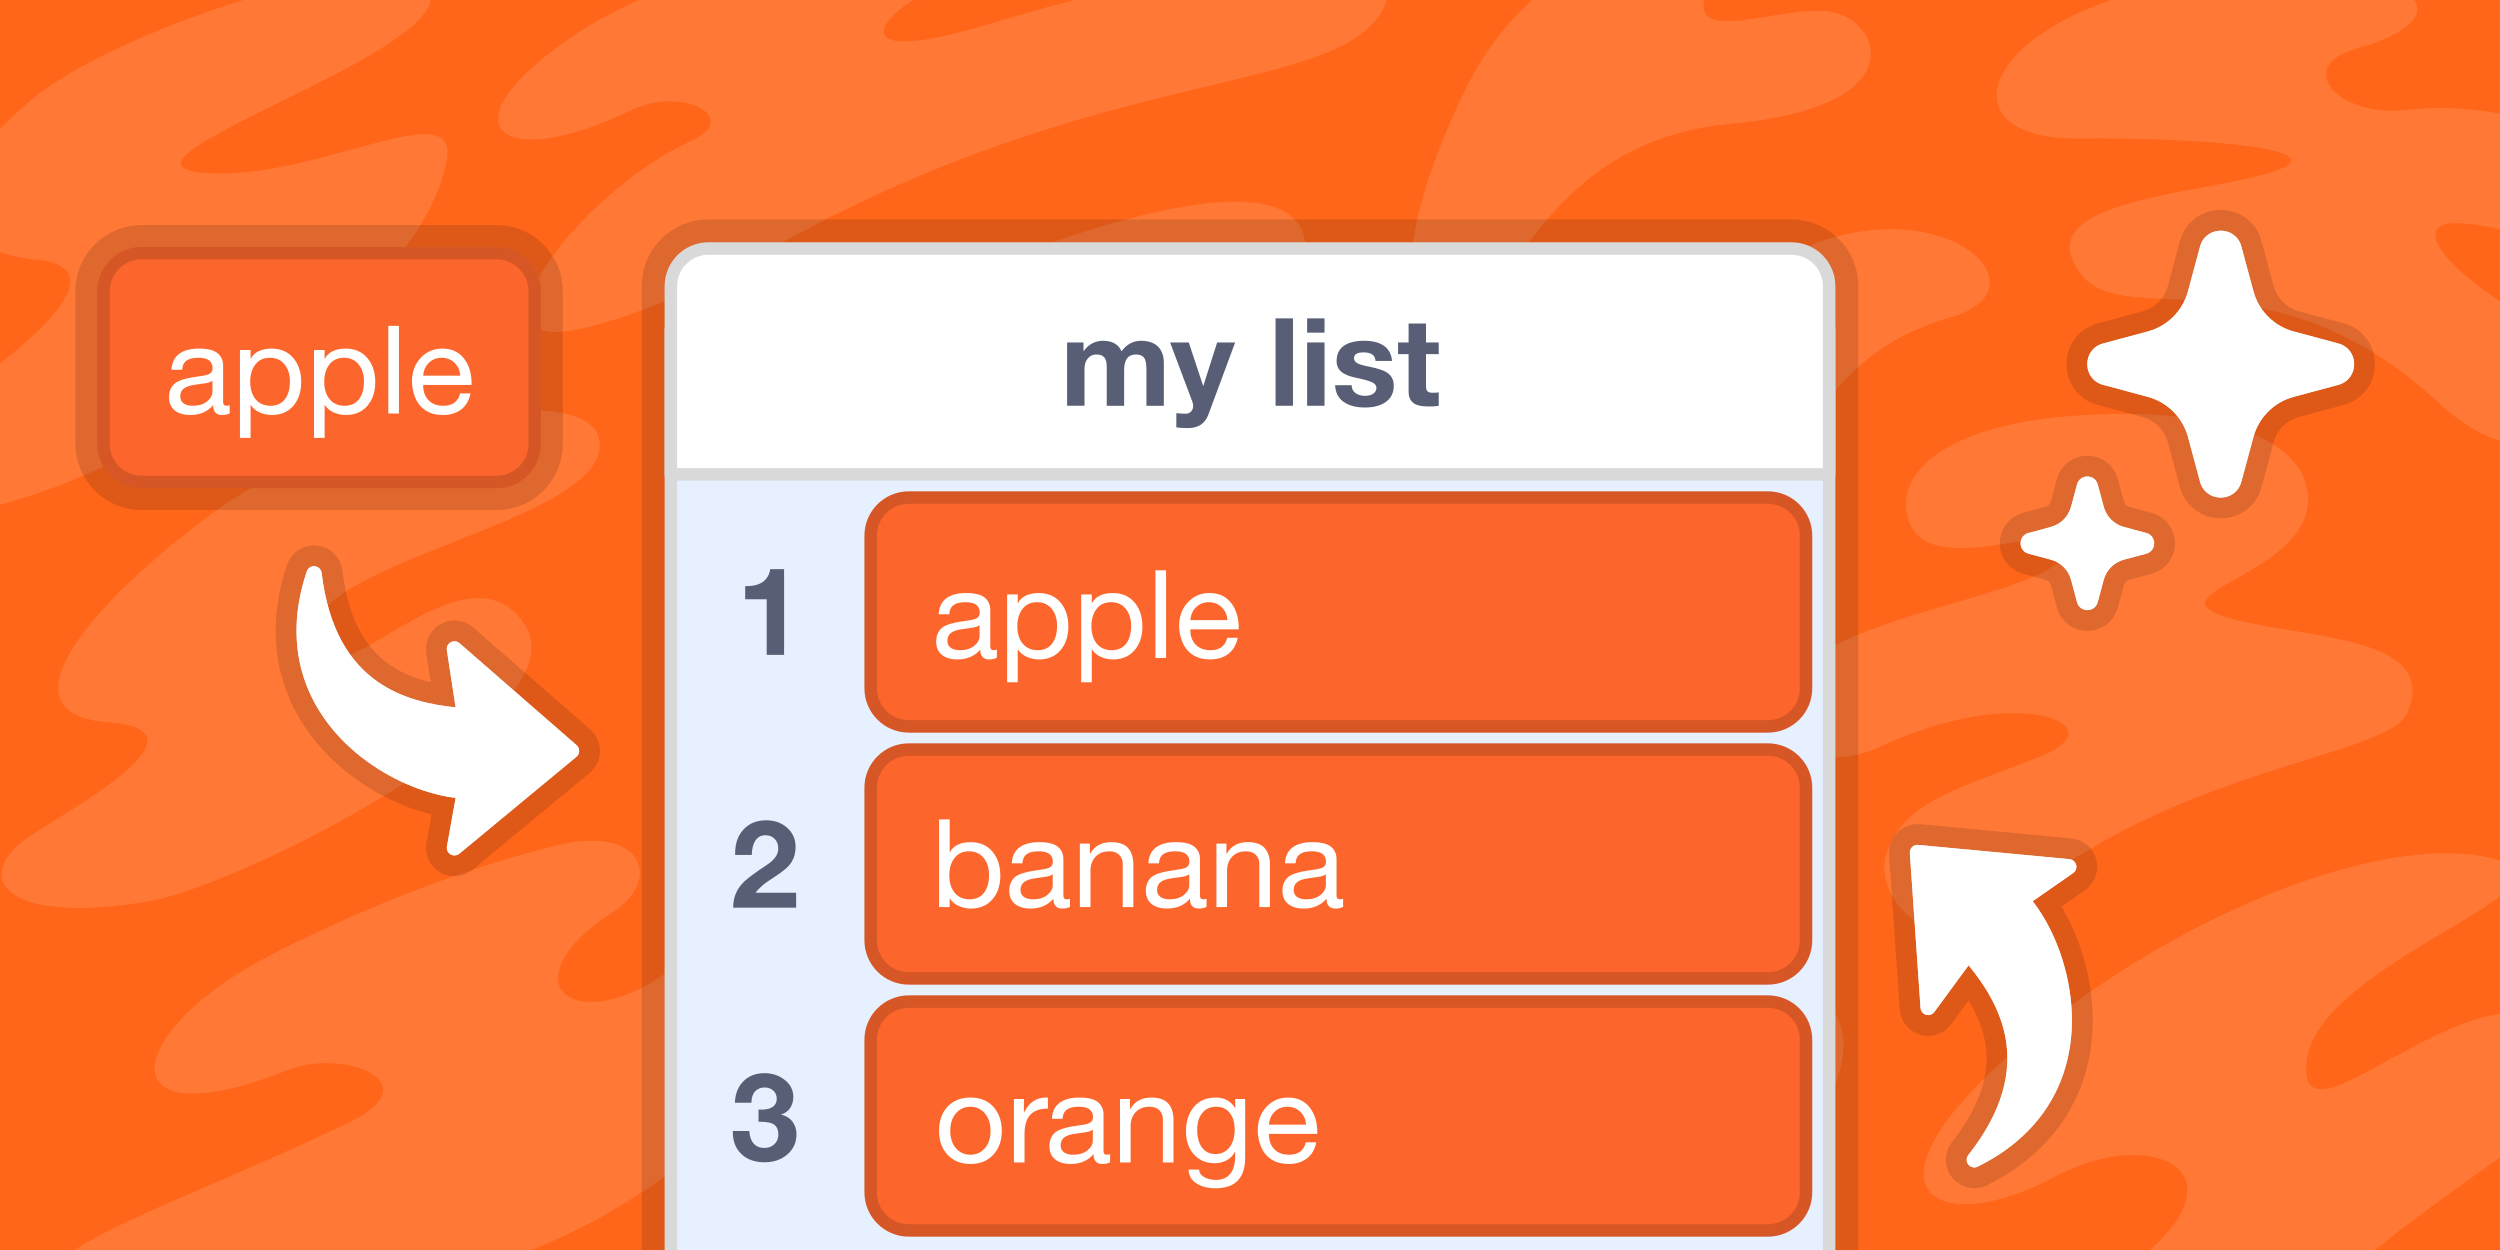 <svg xmlns="http://www.w3.org/2000/svg" xmlns:xlink="http://www.w3.org/1999/xlink" width="600" height="300" version="1.1" viewBox="0 0 600 300"><rect x="0" y="0" width="600" height="300" fill="#333333" stroke="none"/><defs><clipPath id="clip-1"><path fill="none" fill-rule="nonzero" stroke="none" stroke-linecap="square" stroke-linejoin="miter" stroke-width="1" d="M0,0h600v300h-600z"/></clipPath></defs><g stroke-dashoffset="0" stroke-miterlimit="10" clip-path="url(#clip-1)" data-paper-data="{&quot;isPaintingLayer&quot;:true}" style="mix-blend-mode:normal"><path fill="#ff661a" fill-rule="nonzero" stroke="none" stroke-linecap="butt" stroke-linejoin="miter" stroke-width="1" d="M0,300v-300h600c0,0 0,131.55 0,186c0,42.628 0,114 0,114z"/><g fill-rule="evenodd" stroke="none" stroke-linecap="butt" stroke-linejoin="miter" stroke-width="1" data-paper-data="{&quot;index&quot;:null}"><path fill="#fff" fill-opacity=".733" d="M212.731,308.183c6.898,-22.604 76.685,-34.962 77.948,-54.676c1.264,-19.716 -70.877,24.007 -76.037,12.423c-5.16,-11.584 74.504,-70.098 116.666,-87.203c25.406,-10.306 45.448,4.259 16.197,26.802c-19.57,15.082 -10.36,28.041 7.647,19.177c18.007,-8.866 27.588,13.998 2.71,33.538c-24.877,19.54 -152.935,75.518 -145.131,49.938zM402.066,249.982c19.319,-28.823 56.251,-10.842 32.842,19.383c-20.713,26.74 -87.243,54.453 -90.494,39.57c-2.387,-10.93 34.923,-25.04 57.652,-58.953zM560.939,308.155c-31.449,30.509 -58.014,60.244 -76.721,59.324c-19.437,-0.956 -2.076,-38.154 30.927,-66.69c23.383,-20.218 0.548,-30.477 -21.876,-18.405c-27.098,14.587 -48.221,4.827 -13.248,-27.159c34.973,-31.988 88.077,-55.526 117.043,-49.49c28.965,6.035 -40.685,24.468 -43.449,48.884c-2.715,23.991 39.526,-24.442 61.551,-8.33c21.377,15.637 -25.017,33.533 -54.227,61.867zM208.483,217.448c3.551,17.372 -39.795,72.106 -92.951,86.537c-53.432,14.504 -103.669,20.145 -105.824,7.6c-2.14,-12.472 31.75,-21.893 73.85,-42.078c20.355,-9.758 -1.181,-17.982 -14.432,-12.71c-43.827,17.433 -40.403,-9.207 -3.4,-27.989c28.915,-14.678 53.372,-22.376 67.861,-25.908c21.014,-5.123 25.394,8.45 13.397,16.109c-23.419,14.951 -12.158,28.751 8.806,17.15c13.278,-7.348 46.947,-46.806 52.693,-18.709zM228.04,202.52c-12.427,4.974 -15.65,-4.142 -15.65,-11.508c0,-7.368 12.428,-10.129 19.334,-5.985c6.906,4.142 4.971,14.031 -3.684,17.494zM577.744,171.099c-4.74,10.969 -57.872,12.722 -97.381,48.154c-14.215,12.748 -31.639,-2.823 -27.503,-14.774c4.134,-11.95 16.769,-15.099 36.544,-22.788c19.774,-7.689 -5.371,-17.938 -37.998,-2.542c-18.663,8.805 -38.66,-6.038 -16.125,-21.325c18.836,-12.776 62.235,-16.438 61.05,-27.397c-0.656,-6.086 -32.161,8.555 -37.886,-4.566c-4.759,-10.904 6.519,-23.435 38.033,-25.98c32.106,-2.592 57.076,4.012 57.45,19.784c0.423,17.856 -37.245,22.695 -20.32,28.216c17.019,5.548 52.49,3.88 44.137,23.217zM387.048,209.31c-6.345,-4.413 -6.543,-10.039 0.202,-17.845c8.743,-10.123 23.336,-9.652 27.622,-5.95c4.286,3.702 -5.403,13.289 -9.102,18.813c-3.7,5.522 -10.552,10.663 -18.721,4.983zM387.438,148.498c-37.62,8.993 -58.788,-6.084 -50.362,-16.386c9.102,-11.124 30.888,-11.099 32.6,-32.878c3.199,-40.752 43.285,-47.963 26.181,-19.512c-5.991,9.968 2.806,16.284 7.964,3.54c3.114,-7.691 17.882,-18.246 25.686,-22.149c35.419,-17.709 63.66,8.021 38.327,15.171c-16.485,4.652 -31.294,15.842 -40.754,41.466c-5.04,13.655 -23.117,26.797 -39.641,30.747zM499.53,65.917c-14.26,-18.23 29.794,-19.249 46.063,-24.725c16.27,-5.477 -17.257,-8.258 -46.751,-7.951c-29.497,0.307 -25.034,-22.346 8.492,-33.443c51.508,-17.047 97.424,0.656 57.955,11.967c-14.72,4.221 -4.257,16.396 12.082,14.64c30.854,-3.317 53.723,11.912 48.53,23.809c-5.86,13.427 -20.36,4.388 -35.023,3.385c-14.664,-1.004 -1.971,13.368 17.016,23.264c32.614,16.998 5.33,45.911 -22.676,19.773c-39.901,-37.241 -75.011,-17.068 -85.687,-30.719zM351.589,21.72c21.055,-42.995 64.284,-38.771 58.215,-24.095c-6.068,14.676 18.895,2.72 30.458,5.396c11.561,2.673 18.418,22.772 -24.515,26.641c-52.895,4.769 -54.132,56.946 -71.796,46.051c-12.146,-7.489 -0.167,-38.056 7.639,-53.994zM35.807,216.293c-35.265,6.061 -43.075,-6.082 -28.392,-15.801c9.104,-6.029 44.558,-25.254 18.664,-27.138c-25.898,-1.884 -6.598,-26.505 23.815,-49.426c30.411,-22.922 96.853,-35.304 93.949,-15.974c-2.905,19.33 -81.144,28.605 -67.055,49.006c6.119,8.861 36.046,-27.889 49.332,-6.744c13.287,21.145 -68.206,62.279 -90.312,66.077zM265.33,180.069c-11.256,9.529 -34.276,-4.232 -13.57,-23.116c4.792,-4.371 17.111,-8.557 9.752,-12.872c-22.235,-13.032 -90.004,54.666 -101.215,32.455c-5.391,-10.679 21.638,-34.563 51.139,-49.484c21.779,-11.014 13.838,-31.192 -18.487,-11.311c-32.326,19.882 -38.03,-3.553 -20.123,-18.934c17.906,-15.379 132.308,-68.645 140.102,-40.179c6.066,22.139 -57.85,18.084 -49.897,32.388c5.839,10.496 50.291,-17.373 66.026,0.726c15.228,17.513 -41.776,29.117 -38.125,39.618c2.882,8.286 30.159,-3.389 30.687,16.895c0.408,15.722 -29.048,10.757 -56.29,33.813zM107.185,38.544c-6.843,35.998 -70.248,69.556 -94.575,78.58c-38.278,14.192 -78.274,9.461 -55.696,-2.151c22.578,-11.615 81.928,-50.071 51.381,-52.711c-15.034,-1.299 -32.027,-12.452 0,-38.906c20.331,-16.794 91.188,-40 95.058,-25.161c3.87,14.838 -81.282,40.645 -54.833,43.227c26.448,2.58 61.863,-19.711 58.665,-2.878zM200.554,51.465c-20.66,10.327 -39.766,22.834 -61.76,27.555c-28.684,6.156 -0.393,-32.654 27.142,-45.245c12.332,-5.639 -2.435,-13.154 -14.301,-7.392c-32.247,15.654 -46.272,3.628 -12.972,-18.519c8.279,-5.507 33.859,-18.544 64.92,-22.526c31.355,-4.022 30.54,7.521 20.838,11.848c-13.954,6.222 -23.512,19.711 13.899,8.318c66.875,-20.366 106.489,-16.974 91.265,0c-14.219,15.851 -62.156,12.535 -129.031,45.961z" data-paper-data="{&quot;index&quot;:null}" opacity=".1"/><path fill="#fff" fill-opacity=".541" d="M212.731,308.183c6.898,-22.604 76.685,-34.962 77.948,-54.676c1.264,-19.716 -70.877,24.007 -76.037,12.423c-5.16,-11.584 74.504,-70.098 116.666,-87.203c25.406,-10.306 45.448,4.259 16.197,26.802c-19.57,15.082 -10.36,28.041 7.647,19.177c18.007,-8.866 27.588,13.998 2.71,33.538c-24.877,19.54 -152.935,75.518 -145.131,49.938zM402.066,249.982c19.319,-28.823 56.251,-10.842 32.842,19.383c-20.713,26.74 -87.243,54.453 -90.494,39.57c-2.387,-10.93 34.923,-25.04 57.652,-58.953zM560.939,308.155c-31.449,30.509 -58.014,60.244 -76.721,59.324c-19.437,-0.956 -2.076,-38.154 30.927,-66.69c23.383,-20.218 0.548,-30.477 -21.876,-18.405c-27.098,14.587 -48.221,4.827 -13.248,-27.159c34.973,-31.988 88.077,-55.526 117.043,-49.49c28.965,6.035 -40.685,24.468 -43.449,48.884c-2.715,23.991 39.526,-24.442 61.551,-8.33c21.377,15.637 -25.017,33.533 -54.227,61.867zM208.483,217.448c3.551,17.372 -39.795,72.106 -92.951,86.537c-53.432,14.504 -103.669,20.145 -105.824,7.6c-2.14,-12.472 31.75,-21.893 73.85,-42.078c20.355,-9.758 -1.181,-17.982 -14.432,-12.71c-43.827,17.433 -40.403,-9.207 -3.4,-27.989c28.915,-14.678 53.372,-22.376 67.861,-25.908c21.014,-5.123 25.394,8.45 13.397,16.109c-23.419,14.951 -12.158,28.751 8.806,17.15c13.278,-7.348 46.947,-46.806 52.693,-18.709zM228.04,202.52c-12.427,4.974 -15.65,-4.142 -15.65,-11.508c0,-7.368 12.428,-10.129 19.334,-5.985c6.906,4.142 4.971,14.031 -3.684,17.494zM577.744,171.099c-4.74,10.969 -57.872,12.722 -97.381,48.154c-14.215,12.748 -31.639,-2.823 -27.503,-14.774c4.134,-11.95 16.769,-15.099 36.544,-22.788c19.774,-7.689 -5.371,-17.938 -37.998,-2.542c-18.663,8.805 -38.66,-6.038 -16.125,-21.325c18.836,-12.776 62.235,-16.438 61.05,-27.397c-0.656,-6.086 -32.161,8.555 -37.886,-4.566c-4.759,-10.904 6.519,-23.435 38.033,-25.98c32.106,-2.592 57.076,4.012 57.45,19.784c0.423,17.856 -37.245,22.695 -20.32,28.216c17.019,5.548 52.49,3.88 44.137,23.217zM387.048,209.31c-6.345,-4.413 -6.543,-10.039 0.202,-17.845c8.743,-10.123 23.336,-9.652 27.622,-5.95c4.286,3.702 -5.403,13.289 -9.102,18.813c-3.7,5.522 -10.552,10.663 -18.721,4.983zM387.438,148.498c-37.62,8.993 -58.788,-6.084 -50.362,-16.386c9.102,-11.124 30.888,-11.099 32.6,-32.878c3.199,-40.752 43.285,-47.963 26.181,-19.512c-5.991,9.968 2.806,16.284 7.964,3.54c3.114,-7.691 17.882,-18.246 25.686,-22.149c35.419,-17.709 63.66,8.021 38.327,15.171c-16.485,4.652 -31.294,15.842 -40.754,41.466c-5.04,13.655 -23.117,26.797 -39.641,30.747zM499.53,65.917c-14.26,-18.23 29.794,-19.249 46.063,-24.725c16.27,-5.477 -17.257,-8.258 -46.751,-7.951c-29.497,0.307 -25.034,-22.346 8.492,-33.443c51.508,-17.047 97.424,0.656 57.955,11.967c-14.72,4.221 -4.257,16.396 12.082,14.64c30.854,-3.317 53.723,11.912 48.53,23.809c-5.86,13.427 -20.36,4.388 -35.023,3.385c-14.664,-1.004 -1.971,13.368 17.016,23.264c32.614,16.998 5.33,45.911 -22.676,19.773c-39.901,-37.241 -75.011,-17.068 -85.687,-30.719zM351.589,21.72c21.055,-42.995 64.284,-38.771 58.215,-24.095c-6.068,14.676 18.895,2.72 30.458,5.396c11.561,2.673 18.418,22.772 -24.515,26.641c-52.895,4.769 -54.132,56.946 -71.796,46.051c-12.146,-7.489 -0.167,-38.056 7.639,-53.994zM35.807,216.293c-35.265,6.061 -43.075,-6.082 -28.392,-15.801c9.104,-6.029 44.558,-25.254 18.664,-27.138c-25.898,-1.884 -6.598,-26.505 23.815,-49.426c30.411,-22.922 96.853,-35.304 93.949,-15.974c-2.905,19.33 -81.144,28.605 -67.055,49.006c6.119,8.861 36.046,-27.889 49.332,-6.744c13.287,21.145 -68.206,62.279 -90.312,66.077zM265.33,180.069c-11.256,9.529 -34.276,-4.232 -13.57,-23.116c4.792,-4.371 17.111,-8.557 9.752,-12.872c-22.235,-13.032 -90.004,54.666 -101.215,32.455c-5.391,-10.679 21.638,-34.563 51.139,-49.484c21.779,-11.014 13.838,-31.192 -18.487,-11.311c-32.326,19.882 -38.03,-3.553 -20.123,-18.934c17.906,-15.379 132.308,-68.645 140.102,-40.179c6.066,22.139 -57.85,18.084 -49.897,32.388c5.839,10.496 50.291,-17.373 66.026,0.726c15.228,17.513 -41.776,29.117 -38.125,39.618c2.882,8.286 30.159,-3.389 30.687,16.895c0.408,15.722 -29.048,10.757 -56.29,33.813zM107.185,38.544c-6.843,35.998 -70.248,69.556 -94.575,78.58c-38.278,14.192 -78.274,9.461 -55.696,-2.151c22.578,-11.615 81.928,-50.071 51.381,-52.711c-15.034,-1.299 -32.027,-12.452 0,-38.906c20.331,-16.794 91.188,-40 95.058,-25.161c3.87,14.838 -81.282,40.645 -54.833,43.227c26.448,2.58 61.863,-19.711 58.665,-2.878zM200.554,51.465c-20.66,10.327 -39.766,22.834 -61.76,27.555c-28.684,6.156 -0.393,-32.654 27.142,-45.245c12.332,-5.639 -2.435,-13.154 -14.301,-7.392c-32.247,15.654 -46.272,3.628 -12.972,-18.519c8.279,-5.507 33.859,-18.544 64.92,-22.526c31.355,-4.022 30.54,7.521 20.838,11.848c-13.954,6.222 -23.512,19.711 13.899,8.318c66.875,-20.366 106.489,-16.974 91.265,0c-14.219,15.851 -62.156,12.535 -129.031,45.961z" data-paper-data="{&quot;index&quot;:null}" opacity=".1"/></g><g fill-rule="evenodd"><path fill="#fff" stroke="#000" stroke-linecap="square" stroke-linejoin="miter" stroke-opacity=".129" stroke-width="14" d="M170.043,59.648h259.916c2.397,0 4.696,0.952 6.391,2.647c1.695,1.695 2.647,3.994 2.647,6.391v252.663c0,0.001 -277.996,0.499 -277.996,0.498l0.002,-253.161c0,-4.992 4.047,-9.039 9.039,-9.039z"/><g><path fill="#e6f0ff" stroke="none" stroke-linecap="square" stroke-linejoin="miter" stroke-width="1" d="M161.005,79.108h277.993v243.244h-277.993z"/><path fill="none" stroke="#d9d9d9" stroke-linecap="butt" stroke-linejoin="round" stroke-width="3" d="M161.005,79.108h277.993v243.244h-277.993z"/><path fill="#fff" stroke="none" stroke-linecap="square" stroke-linejoin="miter" stroke-width="1" d="M170.043,59.648h259.916c2.397,0 4.696,0.952 6.391,2.647c1.695,1.695 2.647,3.994 2.647,6.391v45.163c0,0.001 -0.001,0.002 -0.002,0.002l-277.991,-0.002v0c-0.001,0 -0.002,-0.001 -0.002,-0.002l0.002,-45.161v0c0,-4.992 4.047,-9.039 9.039,-9.039z"/><path fill="none" stroke="#d9d9d9" stroke-linecap="butt" stroke-linejoin="round" stroke-width="3" d="M170.043,59.648h259.916c2.397,0 4.696,0.952 6.391,2.647c1.695,1.695 2.647,3.994 2.647,6.391v45.163c0,0.001 -0.001,0.002 -0.002,0.002l-277.991,-0.002v0c-0.001,0 -0.002,-0.001 -0.002,-0.002l0.002,-45.161v0c0,-4.992 4.047,-9.039 9.039,-9.039z"/><path fill="#fc662c" stroke="none" stroke-linecap="square" stroke-linejoin="miter" stroke-width="1" d="M208.958,128.568v0c0,-5.055 4.098,-9.153 9.153,-9.153h206.181c2.428,0 4.756,0.964 6.472,2.681c1.717,1.717 2.681,4.045 2.681,6.472v36.613c0,5.055 -4.098,9.153 -9.153,9.153h-206.181c-5.055,0 -9.153,-4.098 -9.153,-9.153z"/><path fill="none" stroke="#d65725" stroke-linecap="butt" stroke-linejoin="round" stroke-width="3" d="M208.958,128.568v0c0,-5.055 4.098,-9.153 9.153,-9.153h206.181c2.428,0 4.756,0.964 6.472,2.681c1.717,1.717 2.681,4.045 2.681,6.472v36.613c0,5.055 -4.098,9.153 -9.153,9.153h-206.181c-5.055,0 -9.153,-4.098 -9.153,-9.153z"/><path fill="#fc662c" stroke="none" stroke-linecap="square" stroke-linejoin="miter" stroke-width="1" d="M208.958,189.052v0c0,-5.055 4.098,-9.153 9.153,-9.153h206.181c2.428,0 4.756,0.964 6.472,2.681c1.717,1.717 2.681,4.045 2.681,6.472v36.612c0,5.055 -4.098,9.153 -9.153,9.153h-206.181c-5.055,0 -9.153,-4.098 -9.153,-9.153z"/><path fill="none" stroke="#d65725" stroke-linecap="butt" stroke-linejoin="round" stroke-width="3" d="M208.958,189.052v0c0,-5.055 4.098,-9.153 9.153,-9.153h206.181c2.428,0 4.756,0.964 6.472,2.681c1.717,1.717 2.681,4.045 2.681,6.472v36.612c0,5.055 -4.098,9.153 -9.153,9.153h-206.181c-5.055,0 -9.153,-4.098 -9.153,-9.153z"/><path fill="#575e75" stroke="none" stroke-linecap="square" stroke-linejoin="miter" stroke-width="1" d="M264.742,81.788c1.129,0 2.061,0.218 2.798,0.655c0.737,0.434 1.282,1.057 1.636,1.87c0.574,-0.813 1.253,-1.436 2.037,-1.87c0.784,-0.437 1.64,-0.655 2.568,-0.655c1.837,0 3.219,0.469 4.147,1.406c0.928,0.937 1.392,2.234 1.392,3.888v10.302h-4.175v-8.781c0,-1.387 -0.204,-2.321 -0.612,-2.803c-0.405,-0.485 -1.052,-0.727 -1.942,-0.727c-0.937,0 -1.639,0.316 -2.104,0.947c-0.462,0.631 -0.693,1.554 -0.693,2.769v8.595h-4.175v-9.355c0,-1.004 -0.191,-1.747 -0.574,-2.229c-0.383,-0.485 -1.028,-0.727 -1.937,-0.727c-0.794,0 -1.463,0.306 -2.009,0.918c-0.545,0.612 -0.818,1.44 -0.818,2.482v8.91h-4.175v-15.195h3.931v2.066h0.057c0.593,-0.832 1.279,-1.451 2.057,-1.856c0.781,-0.408 1.645,-0.612 2.592,-0.612z"/><path fill="#575e75" stroke="none" stroke-linecap="square" stroke-linejoin="miter" stroke-width="1" d="M285.302,82.19l3.444,10.402h0.057l3.314,-10.402h4.319l-6.457,17.39c-0.383,1.014 -0.971,1.794 -1.765,2.339c-0.794,0.545 -1.822,0.818 -3.085,0.818c-0.603,0 -1.113,-0.014 -1.53,-0.043c-0.414,-0.029 -0.842,-0.067 -1.282,-0.115v-3.429c0.507,0.057 0.923,0.096 1.248,0.115c0.325,0.019 0.636,0.029 0.933,0.029c0.593,0 1.052,-0.182 1.377,-0.545c0.325,-0.363 0.488,-0.818 0.488,-1.363c0,-0.143 -0.01,-0.284 -0.029,-0.421c-0.019,-0.14 -0.072,-0.316 -0.158,-0.526l-5.352,-14.248z"/><path fill="#575e75" stroke="none" stroke-linecap="square" stroke-linejoin="miter" stroke-width="1" d="M310.311,76.407v20.977h-4.175v-20.977z"/><path fill="#575e75" stroke="none" stroke-linecap="square" stroke-linejoin="miter" stroke-width="1" d="M317.887,76.407v3.429h-4.175v-3.429zM317.887,82.19v15.195h-4.175v-15.195z"/><path fill="#575e75" stroke="none" stroke-linecap="square" stroke-linejoin="miter" stroke-width="1" d="M327.4,81.788c2.066,0 3.66,0.41 4.783,1.229c1.126,0.816 1.765,2.018 1.918,3.606h-3.974c-0.057,-0.717 -0.325,-1.239 -0.803,-1.564c-0.478,-0.325 -1.162,-0.488 -2.052,-0.488c-0.803,0 -1.39,0.12 -1.76,0.359c-0.367,0.239 -0.55,0.588 -0.55,1.047c0,0.469 0.241,0.855 0.722,1.157c0.485,0.3 1.459,0.588 2.922,0.866c2.334,0.45 3.9,1.028 4.697,1.736c0.8,0.708 1.2,1.636 1.2,2.784c0,1.722 -0.63,3.032 -1.889,3.931c-1.256,0.899 -2.937,1.349 -5.041,1.349c-2.104,0 -3.801,-0.446 -5.089,-1.339c-1.285,-0.896 -1.97,-2.234 -2.057,-4.013h3.974c0,0.803 0.303,1.43 0.909,1.88c0.609,0.45 1.373,0.674 2.291,0.674c0.813,0 1.473,-0.174 1.98,-0.521c0.507,-0.351 0.76,-0.823 0.76,-1.416c0,-0.526 -0.33,-0.957 -0.99,-1.291c-0.66,-0.335 -1.87,-0.684 -3.63,-1.047c-1.741,-0.344 -2.999,-0.837 -3.774,-1.478c-0.775,-0.641 -1.162,-1.507 -1.162,-2.597c0,-1.607 0.569,-2.819 1.707,-3.635c1.138,-0.819 2.774,-1.229 4.907,-1.229z"/><path fill="#575e75" stroke="none" stroke-linecap="square" stroke-linejoin="miter" stroke-width="1" d="M342.236,77.641v4.548h3.056v2.798h-3.056v7.619c0,0.622 0.116,1.055 0.349,1.301c0.236,0.242 0.708,0.363 1.416,0.363c0.239,0 0.469,-0.01 0.689,-0.029c0.22,-0.019 0.421,-0.048 0.603,-0.086v3.257c-0.344,0.057 -0.73,0.096 -1.157,0.115c-0.424,0.019 -0.842,0.029 -1.253,0.029c-1.808,0 -3.064,-0.308 -3.769,-0.923c-0.701,-0.619 -1.052,-1.483 -1.052,-2.592v-9.054h-2.525v-2.798h2.525v-4.548z"/><path fill="#575e75" stroke="none" stroke-linecap="square" stroke-linejoin="miter" stroke-width="1" d="M188.182,136.59v20.575h-4.175v-13.344h-5.165v-3.142h0.273c1.683,0 3.01,-0.346 3.979,-1.038c0.972,-0.695 1.559,-1.712 1.76,-3.051z"/><path fill="#575e75" stroke="none" stroke-linecap="square" stroke-linejoin="miter" stroke-width="1" d="M183.897,196.868c2.009,0 3.684,0.601 5.027,1.803c1.346,1.199 2.018,2.741 2.018,4.625c0,1.32 -0.316,2.509 -0.947,3.568c-0.631,1.055 -1.956,2.224 -3.974,3.506c-1.406,0.89 -2.444,1.626 -3.114,2.21c-0.67,0.584 -1.191,1.143 -1.564,1.679h9.728v3.587h-15.109c0,-1.358 0.241,-2.56 0.722,-3.606c0.485,-1.049 1.178,-1.986 2.08,-2.812c0.906,-0.829 2.63,-2.09 5.175,-3.783c0.976,-0.641 1.693,-1.283 2.152,-1.927c0.459,-0.647 0.689,-1.344 0.689,-2.09c0,-0.928 -0.281,-1.688 -0.842,-2.281c-0.558,-0.593 -1.306,-0.89 -2.243,-0.89c-1.033,0 -1.83,0.421 -2.391,1.263c-0.558,0.842 -0.851,1.994 -0.88,3.458h-3.989v-0.387c0,-2.382 0.676,-4.296 2.028,-5.744c1.355,-1.451 3.166,-2.176 5.433,-2.176z"/><path fill="#fc662c" stroke="none" stroke-linecap="square" stroke-linejoin="miter" stroke-width="1" d="M208.958,249.536v0c0,-5.055 4.098,-9.153 9.153,-9.153h206.181c2.428,0 4.756,0.964 6.472,2.681c1.717,1.717 2.681,4.045 2.681,6.472v36.613c0,5.055 -4.098,9.153 -9.153,9.153h-206.181c-5.055,0 -9.153,-4.098 -9.153,-9.153z"/><path fill="none" stroke="#d65725" stroke-linecap="butt" stroke-linejoin="round" stroke-width="3" d="M208.958,249.536v0c0,-5.055 4.098,-9.153 9.153,-9.153h206.181c2.428,0 4.756,0.964 6.472,2.681c1.717,1.717 2.681,4.045 2.681,6.472v36.613c0,5.055 -4.098,9.153 -9.153,9.153h-206.181c-5.055,0 -9.153,-4.098 -9.153,-9.153z"/><path fill="#575e75" stroke="none" stroke-linecap="square" stroke-linejoin="miter" stroke-width="1" d="M183.479,257.558c1.865,0 3.483,0.54 4.854,1.621c1.374,1.081 2.061,2.439 2.061,4.075c0,0.995 -0.244,1.87 -0.732,2.626c-0.488,0.756 -1.205,1.282 -2.152,1.578v0.057c1.148,0.268 2.042,0.827 2.683,1.679c0.641,0.851 0.961,1.851 0.961,2.999c0,2.009 -0.737,3.638 -2.21,4.888c-1.473,1.247 -3.286,1.87 -5.438,1.87c-2.315,0 -4.166,-0.655 -5.553,-1.966c-1.387,-1.31 -2.08,-3.075 -2.08,-5.295v-0.244h3.96c0.067,1.291 0.416,2.291 1.047,2.999c0.631,0.708 1.487,1.062 2.568,1.062c0.995,0 1.803,-0.308 2.425,-0.923c0.622,-0.619 0.933,-1.387 0.933,-2.305c0,-1.024 -0.304,-1.789 -0.913,-2.296c-0.606,-0.507 -1.741,-0.76 -3.405,-0.76h-0.445v-2.941l0.703,0.029c1.177,0 2.082,-0.225 2.717,-0.674c0.638,-0.45 0.957,-1.086 0.957,-1.908c0,-0.823 -0.276,-1.484 -0.827,-1.985c-0.548,-0.504 -1.244,-0.756 -2.085,-0.756c-0.937,0 -1.696,0.309 -2.277,0.928c-0.577,0.615 -0.875,1.53 -0.894,2.745h-3.96c0.077,-2.162 0.76,-3.885 2.052,-5.17c1.291,-1.288 2.975,-1.932 5.051,-1.932z"/><path fill="#fff" stroke="none" stroke-linecap="square" stroke-linejoin="miter" stroke-width="1" d="M232.549,204.316c-1.493,0 -2.653,0.537 -3.479,1.611c-0.823,1.074 -1.235,2.455 -1.235,4.144c0,1.765 0.434,3.168 1.303,4.211c0.869,1.039 2.064,1.559 3.587,1.559c1.474,0 2.616,-0.518 3.426,-1.554c0.81,-1.036 1.215,-2.479 1.215,-4.331c0,-1.64 -0.428,-2.989 -1.283,-4.048c-0.852,-1.061 -2.03,-1.592 -3.533,-1.592zM227.923,196.662v7.87h0.059c0.4,-0.787 1.026,-1.386 1.879,-1.798c0.856,-0.412 1.879,-0.619 3.07,-0.619c2.215,0 3.959,0.748 5.231,2.244c1.275,1.496 1.913,3.419 1.913,5.769c0,2.36 -0.634,4.271 -1.903,5.736c-1.269,1.461 -2.991,2.192 -5.168,2.192c-0.966,0 -1.911,-0.197 -2.835,-0.59c-0.921,-0.393 -1.649,-0.993 -2.186,-1.798h-0.059v2.029h-2.547v-21.035z"/><path fill="#fff" stroke="none" stroke-linecap="square" stroke-linejoin="miter" stroke-width="1" d="M252.65,209.827c-0.429,0.297 -0.986,0.499 -1.669,0.604c-0.683,0.105 -1.591,0.235 -2.723,0.388c-1.132,0.163 -1.972,0.465 -2.518,0.906c-0.547,0.441 -0.82,1.065 -0.82,1.87c0,0.71 0.264,1.261 0.791,1.655c0.527,0.393 1.264,0.59 2.211,0.59c1.435,0 2.581,-0.35 3.44,-1.05c0.859,-0.7 1.288,-1.482 1.288,-2.345v-2.619zM249.399,202.115c2.108,0 3.603,0.369 4.485,1.108c0.885,0.739 1.327,1.726 1.327,2.964c0,5.285 0,8.215 0,8.791c0,0.576 0.268,0.863 0.805,0.863c0.117,0 0.244,-0.014 0.381,-0.043c0.137,-0.029 0.268,-0.062 0.395,-0.101v1.942c-0.234,0.134 -0.506,0.237 -0.815,0.307c-0.306,0.074 -0.639,0.11 -1,0.11c-0.703,0 -1.24,-0.193 -1.61,-0.58c-0.371,-0.39 -0.556,-0.983 -0.556,-1.779c-0.673,0.787 -1.469,1.376 -2.386,1.77c-0.917,0.393 -1.942,0.59 -3.074,0.59c-1.601,0 -2.855,-0.371 -3.762,-1.113c-0.908,-0.745 -1.361,-1.798 -1.361,-3.16c0,-1.372 0.444,-2.457 1.332,-3.256c0.888,-0.802 2.977,-1.405 6.266,-1.808c1.113,-0.144 1.866,-0.355 2.259,-0.633c0.397,-0.278 0.595,-0.695 0.595,-1.252c0,-0.844 -0.277,-1.474 -0.83,-1.89c-0.55,-0.419 -1.425,-0.628 -2.625,-0.628c-1.259,0 -2.204,0.235 -2.835,0.705c-0.628,0.47 -0.966,1.199 -1.015,2.187h-2.547c0.078,-1.688 0.683,-2.959 1.815,-3.813c1.132,-0.854 2.718,-1.28 4.758,-1.28z"/><path fill="#fff" stroke="none" stroke-linecap="square" stroke-linejoin="miter" stroke-width="1" d="M266.675,202.115c1.864,0 3.218,0.47 4.06,1.41c0.846,0.94 1.269,2.283 1.269,4.029v10.143h-2.547v-10.402c0,-0.863 -0.281,-1.575 -0.844,-2.134c-0.56,-0.563 -1.337,-0.844 -2.333,-0.844c-1.435,0 -2.555,0.435 -3.362,1.304c-0.804,0.866 -1.205,1.99 -1.205,3.371v8.704h-2.547v-15.236h2.401v2.417h0.059c0.566,-0.95 1.261,-1.647 2.084,-2.091c0.826,-0.448 1.815,-0.671 2.967,-0.671z"/><path fill="#fff" stroke="none" stroke-linecap="square" stroke-linejoin="miter" stroke-width="1" d="M285.428,209.827c-0.429,0.297 -0.986,0.499 -1.669,0.604c-0.683,0.105 -1.591,0.235 -2.723,0.388c-1.132,0.163 -1.972,0.465 -2.518,0.906c-0.547,0.441 -0.82,1.065 -0.82,1.87c0,0.71 0.264,1.261 0.791,1.655c0.527,0.393 1.264,0.59 2.211,0.59c1.435,0 2.581,-0.35 3.44,-1.05c0.859,-0.7 1.288,-1.482 1.288,-2.345v-2.619zM282.178,202.115c2.108,0 3.603,0.369 4.485,1.108c0.885,0.739 1.327,1.726 1.327,2.964c0,5.285 0,8.215 0,8.791c0,0.576 0.268,0.863 0.805,0.863c0.117,0 0.244,-0.014 0.381,-0.043c0.137,-0.029 0.268,-0.062 0.395,-0.101v1.942c-0.234,0.134 -0.506,0.237 -0.815,0.307c-0.306,0.074 -0.639,0.11 -1,0.11c-0.703,0 -1.24,-0.193 -1.61,-0.58c-0.371,-0.39 -0.556,-0.983 -0.556,-1.779c-0.673,0.787 -1.469,1.376 -2.386,1.77c-0.917,0.393 -1.942,0.59 -3.074,0.59c-1.601,0 -2.855,-0.371 -3.762,-1.113c-0.908,-0.745 -1.362,-1.798 -1.362,-3.16c0,-1.372 0.444,-2.457 1.332,-3.256c0.888,-0.802 2.977,-1.405 6.266,-1.808c1.113,-0.144 1.866,-0.355 2.259,-0.633c0.397,-0.278 0.595,-0.695 0.595,-1.252c0,-0.844 -0.277,-1.474 -0.83,-1.89c-0.55,-0.419 -1.425,-0.628 -2.625,-0.628c-1.259,0 -2.204,0.235 -2.835,0.705c-0.628,0.47 -0.966,1.199 -1.015,2.187h-2.547c0.078,-1.688 0.683,-2.959 1.815,-3.813c1.132,-0.854 2.718,-1.28 4.758,-1.28z"/><path fill="#fff" stroke="none" stroke-linecap="square" stroke-linejoin="miter" stroke-width="1" d="M299.453,202.115c1.864,0 3.218,0.47 4.06,1.41c0.846,0.94 1.269,2.283 1.269,4.029v10.143h-2.547v-10.402c0,-0.863 -0.281,-1.575 -0.844,-2.134c-0.56,-0.563 -1.337,-0.844 -2.333,-0.844c-1.435,0 -2.555,0.435 -3.362,1.304c-0.804,0.866 -1.205,1.99 -1.205,3.371v8.704h-2.547v-15.236h2.401v2.417h0.059c0.566,-0.95 1.261,-1.647 2.084,-2.091c0.826,-0.448 1.815,-0.671 2.967,-0.671z"/><path fill="#fff" stroke="none" stroke-linecap="square" stroke-linejoin="miter" stroke-width="1" d="M318.207,209.827c-0.429,0.297 -0.986,0.499 -1.669,0.604c-0.683,0.105 -1.591,0.235 -2.723,0.388c-1.132,0.163 -1.972,0.465 -2.518,0.906c-0.547,0.441 -0.82,1.065 -0.82,1.87c0,0.71 0.264,1.261 0.791,1.655c0.527,0.393 1.264,0.59 2.211,0.59c1.435,0 2.582,-0.35 3.44,-1.05c0.859,-0.7 1.288,-1.482 1.288,-2.345v-2.619zM314.957,202.115c2.108,0 3.603,0.369 4.485,1.108c0.885,0.739 1.327,1.726 1.327,2.964c0,5.285 0,8.215 0,8.791c0,0.576 0.268,0.863 0.805,0.863c0.117,0 0.244,-0.014 0.381,-0.043c0.137,-0.029 0.268,-0.062 0.395,-0.101v1.942c-0.234,0.134 -0.506,0.237 -0.815,0.307c-0.306,0.074 -0.639,0.11 -1,0.11c-0.703,0 -1.24,-0.193 -1.61,-0.58c-0.371,-0.39 -0.556,-0.983 -0.556,-1.779c-0.673,0.787 -1.469,1.376 -2.386,1.77c-0.917,0.393 -1.942,0.59 -3.074,0.59c-1.601,0 -2.855,-0.371 -3.762,-1.113c-0.908,-0.745 -1.361,-1.798 -1.361,-3.16c0,-1.372 0.444,-2.457 1.332,-3.256c0.888,-0.802 2.977,-1.405 6.266,-1.808c1.113,-0.144 1.866,-0.355 2.259,-0.633c0.397,-0.278 0.595,-0.695 0.595,-1.252c0,-0.844 -0.277,-1.474 -0.83,-1.89c-0.55,-0.419 -1.425,-0.628 -2.625,-0.628c-1.259,0 -2.204,0.235 -2.835,0.705c-0.628,0.47 -0.966,1.199 -1.015,2.187h-2.547c0.078,-1.688 0.683,-2.959 1.815,-3.813c1.132,-0.854 2.718,-1.28 4.758,-1.28z"/><path fill="#fff" stroke="none" stroke-linecap="square" stroke-linejoin="miter" stroke-width="1" d="M235.104,150.038c-0.429,0.297 -0.986,0.499 -1.669,0.604c-0.683,0.105 -1.591,0.235 -2.723,0.388c-1.132,0.163 -1.972,0.465 -2.518,0.906c-0.547,0.441 -0.82,1.065 -0.82,1.87c0,0.71 0.264,1.261 0.791,1.655c0.527,0.393 1.264,0.59 2.211,0.59c1.435,0 2.582,-0.35 3.44,-1.05c0.859,-0.7 1.288,-1.482 1.288,-2.345zM231.854,142.326c2.108,0 3.603,0.369 4.485,1.108c0.885,0.739 1.327,1.727 1.327,2.964c0,5.285 0,8.215 0,8.791c0,0.576 0.268,0.863 0.805,0.863c0.117,0 0.244,-0.014 0.381,-0.043c0.137,-0.029 0.268,-0.062 0.395,-0.101v1.942c-0.234,0.134 -0.506,0.237 -0.815,0.307c-0.306,0.074 -0.639,0.11 -1,0.11c-0.703,0 -1.24,-0.193 -1.61,-0.58c-0.371,-0.39 -0.556,-0.983 -0.556,-1.779c-0.673,0.787 -1.469,1.376 -2.386,1.77c-0.917,0.393 -1.942,0.59 -3.074,0.59c-1.601,0 -2.855,-0.371 -3.762,-1.113c-0.908,-0.745 -1.362,-1.798 -1.362,-3.16c0,-1.372 0.444,-2.457 1.332,-3.256c0.888,-0.802 2.977,-1.405 6.266,-1.808c1.113,-0.144 1.866,-0.355 2.259,-0.633c0.397,-0.278 0.595,-0.695 0.595,-1.252c0,-0.844 -0.277,-1.474 -0.83,-1.89c-0.55,-0.419 -1.425,-0.628 -2.625,-0.628c-1.259,0 -2.204,0.235 -2.835,0.705c-0.628,0.47 -0.966,1.199 -1.015,2.187h-2.547c0.078,-1.688 0.683,-2.959 1.815,-3.813c1.132,-0.854 2.718,-1.28 4.758,-1.28z"/><path fill="#fff" stroke="none" stroke-linecap="square" stroke-linejoin="miter" stroke-width="1" d="M248.88,144.527c-1.493,0 -2.653,0.537 -3.479,1.611c-0.823,1.074 -1.235,2.455 -1.235,4.144c0,1.765 0.434,3.168 1.303,4.211c0.869,1.039 2.064,1.559 3.587,1.559c1.474,0 2.616,-0.518 3.426,-1.554c0.81,-1.036 1.215,-2.479 1.215,-4.331c0,-1.64 -0.428,-2.989 -1.283,-4.048c-0.852,-1.061 -2.03,-1.592 -3.533,-1.592zM249.261,142.326c2.216,0 3.959,0.748 5.231,2.244c1.275,1.496 1.913,3.419 1.913,5.769c0,2.36 -0.634,4.271 -1.903,5.736c-1.269,1.461 -2.991,2.192 -5.168,2.192c-0.966,0 -1.911,-0.197 -2.835,-0.59c-0.921,-0.393 -1.649,-0.993 -2.186,-1.798h-0.059v7.87h-2.547v-21.078h2.547v2.072h0.059c0.4,-0.787 1.031,-1.386 1.893,-1.798c0.865,-0.412 1.884,-0.619 3.055,-0.619z"/><path fill="#fff" stroke="none" stroke-linecap="square" stroke-linejoin="miter" stroke-width="1" d="M266.653,144.527c-1.493,0 -2.653,0.537 -3.479,1.611c-0.823,1.074 -1.235,2.455 -1.235,4.144c0,1.765 0.434,3.168 1.303,4.211c0.869,1.039 2.064,1.559 3.587,1.559c1.474,0 2.616,-0.518 3.426,-1.554c0.81,-1.036 1.215,-2.479 1.215,-4.331c0,-1.64 -0.428,-2.989 -1.283,-4.048c-0.852,-1.061 -2.03,-1.592 -3.533,-1.592zM267.034,142.326c2.215,0 3.959,0.748 5.231,2.244c1.275,1.496 1.913,3.419 1.913,5.769c0,2.36 -0.634,4.271 -1.903,5.736c-1.269,1.461 -2.991,2.192 -5.168,2.192c-0.966,0 -1.911,-0.197 -2.835,-0.59c-0.921,-0.393 -1.649,-0.993 -2.186,-1.798h-0.059v7.87h-2.547v-21.078h2.547v2.072h0.059c0.4,-0.787 1.031,-1.386 1.893,-1.798c0.865,-0.412 1.884,-0.619 3.055,-0.619z"/><path fill="#fff" stroke="none" stroke-linecap="square" stroke-linejoin="miter" stroke-width="1" d="M279.858,136.873v21.035h-2.547v-21.035z"/><path fill="#fff" stroke="none" stroke-linecap="square" stroke-linejoin="miter" stroke-width="1" d="M290.091,144.527c-1.171,0 -2.172,0.388 -3.001,1.165c-0.83,0.777 -1.298,1.822 -1.405,3.136h8.901c-0.078,-1.237 -0.535,-2.264 -1.371,-3.079c-0.833,-0.815 -1.874,-1.223 -3.123,-1.223zM290.267,142.326c2.225,0 3.953,0.787 5.183,2.36c1.23,1.573 1.845,3.592 1.845,6.057v0.302h-11.609v0.187c0,1.448 0.429,2.614 1.288,3.496c0.859,0.882 2.04,1.324 3.543,1.324c1.132,0 2.032,-0.259 2.699,-0.777c0.67,-0.518 1.108,-1.252 1.313,-2.201h2.518c-0.342,1.688 -1.093,2.977 -2.255,3.865c-1.161,0.886 -2.616,1.328 -4.363,1.328c-1.63,0 -3.009,-0.361 -4.138,-1.084c-1.126,-0.726 -1.957,-1.733 -2.494,-3.021c-0.537,-1.292 -0.805,-2.614 -0.805,-3.966c0,-2.244 0.688,-4.116 2.064,-5.616c1.376,-1.503 3.113,-2.254 5.212,-2.254z"/><path fill="#fff" stroke="none" stroke-linecap="square" stroke-linejoin="miter" stroke-width="1" d="M232.871,265.616c-1.366,0 -2.508,0.521 -3.426,1.563c-0.917,1.039 -1.376,2.446 -1.376,4.22c0,1.746 0.454,3.14 1.361,4.182c0.908,1.039 2.064,1.559 3.47,1.559c1.396,0 2.549,-0.523 3.46,-1.568c0.914,-1.046 1.371,-2.436 1.371,-4.172c0,-1.736 -0.454,-3.133 -1.361,-4.192c-0.908,-1.061 -2.074,-1.592 -3.499,-1.592zM232.9,263.415c2.342,0 4.182,0.743 5.519,2.23c1.337,1.487 2.006,3.405 2.006,5.755c0,2.369 -0.683,4.288 -2.05,5.755c-1.366,1.468 -3.192,2.201 -5.475,2.201c-2.245,0 -4.06,-0.721 -5.446,-2.163c-1.386,-1.445 -2.079,-3.376 -2.079,-5.793c0,-2.417 0.678,-4.351 2.035,-5.803c1.357,-1.455 3.187,-2.182 5.49,-2.182z"/><path fill="#fff" stroke="none" stroke-linecap="square" stroke-linejoin="miter" stroke-width="1" d="M262.283,271.127c-0.429,0.297 -0.986,0.499 -1.669,0.604c-0.683,0.105 -1.591,0.235 -2.723,0.388c-1.132,0.163 -1.972,0.465 -2.518,0.906c-0.547,0.441 -0.82,1.065 -0.82,1.87c0,0.71 0.264,1.261 0.791,1.655c0.527,0.393 1.264,0.59 2.211,0.59c1.435,0 2.581,-0.35 3.44,-1.05c0.859,-0.7 1.288,-1.482 1.288,-2.345v-2.619zM251.303,263.401c0.049,0 0.112,0.005 0.19,0.014v2.647c-1.913,0 -3.326,0.499 -4.241,1.496c-0.911,0.998 -1.366,2.537 -1.366,4.618v6.82h-2.547v-15.236h2.401v3.208h0.059c0.595,-1.209 1.329,-2.105 2.201,-2.69c0.875,-0.585 1.923,-0.878 3.143,-0.878zM259.033,263.415c2.108,0 3.603,0.369 4.485,1.108c0.885,0.739 1.327,1.726 1.327,2.964c0,5.285 0,8.215 0,8.791c0,0.576 0.268,0.863 0.805,0.863c0.117,0 0.244,-0.014 0.381,-0.043c0.137,-0.029 0.268,-0.062 0.395,-0.101v1.942c-0.234,0.134 -0.506,0.237 -0.815,0.307c-0.306,0.074 -0.639,0.11 -1,0.11c-0.703,0 -1.24,-0.193 -1.61,-0.58c-0.371,-0.39 -0.556,-0.983 -0.556,-1.779c-0.673,0.787 -1.469,1.376 -2.386,1.77c-0.917,0.393 -1.942,0.59 -3.074,0.59c-1.601,0 -2.855,-0.371 -3.762,-1.113c-0.908,-0.745 -1.361,-1.798 -1.361,-3.16c0,-1.372 0.444,-2.457 1.332,-3.256c0.888,-0.802 2.977,-1.405 6.266,-1.808c1.113,-0.144 1.866,-0.355 2.259,-0.633c0.397,-0.278 0.595,-0.695 0.595,-1.252c0,-0.844 -0.277,-1.474 -0.83,-1.89c-0.55,-0.419 -1.425,-0.628 -2.625,-0.628c-1.259,0 -2.204,0.235 -2.835,0.705c-0.628,0.47 -0.966,1.199 -1.015,2.187h-2.547c0.078,-1.688 0.683,-2.959 1.815,-3.813c1.132,-0.854 2.718,-1.28 4.758,-1.28z"/><path fill="#fff" stroke="none" stroke-linecap="square" stroke-linejoin="miter" stroke-width="1" d="M276.308,263.415c1.864,0 3.218,0.47 4.06,1.41c0.846,0.94 1.269,2.283 1.269,4.029v10.143h-2.547v-10.402c0,-0.863 -0.281,-1.575 -0.844,-2.134c-0.56,-0.563 -1.337,-0.844 -2.333,-0.844c-1.435,0 -2.555,0.435 -3.362,1.304c-0.804,0.866 -1.205,1.99 -1.205,3.371v8.704h-2.547v-15.236h2.401v2.417h0.059c0.566,-0.95 1.261,-1.647 2.084,-2.091c0.826,-0.448 1.815,-0.671 2.967,-0.671z"/><path fill="#fff" stroke="none" stroke-linecap="square" stroke-linejoin="miter" stroke-width="1" d="M291.884,265.616c-1.425,0 -2.541,0.504 -3.348,1.511c-0.804,1.007 -1.205,2.35 -1.205,4.029c0,1.813 0.386,3.236 1.157,4.268c0.771,1.03 1.845,1.544 3.221,1.544c1.405,0 2.525,-0.534 3.357,-1.602c0.836,-1.071 1.254,-2.503 1.254,-4.297c0,-1.631 -0.386,-2.946 -1.157,-3.947c-0.771,-1.004 -1.864,-1.506 -3.279,-1.506zM291.782,263.415c1.083,0 2.02,0.23 2.811,0.691c0.791,0.46 1.401,1.074 1.83,1.842h0.029v-2.187h2.386v14.1c0,2.388 -0.586,4.206 -1.757,5.453c-1.171,1.247 -2.977,1.87 -5.417,1.87c-1.776,0 -3.273,-0.384 -4.49,-1.151c-1.213,-0.767 -1.859,-1.875 -1.937,-3.324h2.547c0.039,0.777 0.46,1.383 1.264,1.818c0.807,0.438 1.723,0.657 2.747,0.657c1.503,0 2.655,-0.489 3.455,-1.468c0.8,-0.978 1.2,-2.432 1.2,-4.359v-0.95h-0.059c-0.4,0.844 -1.033,1.516 -1.898,2.014c-0.862,0.499 -1.845,0.748 -2.948,0.748c-2.098,0 -3.775,-0.71 -5.031,-2.129c-1.253,-1.42 -1.879,-3.28 -1.879,-5.582c0,-2.331 0.626,-4.254 1.879,-5.769c1.256,-1.516 3.011,-2.273 5.265,-2.273z"/><path fill="#fff" stroke="none" stroke-linecap="square" stroke-linejoin="miter" stroke-width="1" d="M308.955,265.616c-1.171,0 -2.172,0.388 -3.001,1.165c-0.83,0.777 -1.298,1.822 -1.405,3.136h8.901c-0.078,-1.237 -0.535,-2.264 -1.371,-3.079c-0.833,-0.815 -1.874,-1.223 -3.123,-1.223zM309.13,263.415c2.225,0 3.953,0.787 5.183,2.36c1.23,1.573 1.845,3.592 1.845,6.057v0.302h-11.609v0.187c0,1.448 0.429,2.614 1.288,3.496c0.859,0.882 2.04,1.324 3.543,1.324c1.132,0 2.032,-0.259 2.699,-0.777c0.67,-0.518 1.108,-1.252 1.313,-2.201h2.518c-0.342,1.688 -1.093,2.977 -2.255,3.865c-1.161,0.886 -2.616,1.328 -4.363,1.328c-1.63,0 -3.009,-0.361 -4.138,-1.084c-1.126,-0.726 -1.957,-1.733 -2.494,-3.021c-0.537,-1.292 -0.805,-2.614 -0.805,-3.966c0,-2.244 0.688,-4.116 2.064,-5.616c1.376,-1.503 3.113,-2.254 5.212,-2.254z"/></g></g><g fill="#fff" fill-rule="nonzero" stroke-linecap="butt" stroke-linejoin="miter"><path stroke="#000" stroke-opacity=".129" stroke-width="10" d="M109.348,169.763l-2.103,-13.74c-0.077,-0.516 0.064,-1.06 0.433,-1.483c0.668,-0.765 1.832,-0.847 2.597,-0.179l28.096,24.474l0.208,0.216c0.647,0.782 0.537,1.943 -0.244,2.589l-28.096,23.248c-0.406,0.327 -0.944,0.487 -1.497,0.389c-0.996,-0.179 -1.659,-1.134 -1.48,-2.129l2.095,-11.646c-2.44,-0.284 -5.1,-0.891 -7.838,-1.813c-7.145,-2.4 -14.92,-6.975 -20.803,-13.613c-5.941,-6.703 -9.966,-15.496 -9.522,-26.269c0.159,-3.924 0.916,-8.106 2.392,-12.53c0.182,-0.716 0.79,-1.282 1.567,-1.374c1.009,-0.119 1.925,0.602 2.043,1.611c1.619,13.579 6.856,21.453 13.331,26.024c5.787,4.087 12.644,5.61 18.822,6.226z"/><path stroke="none" stroke-width="1" d="M109.348,169.763l-2.103,-13.74c-0.077,-0.516 0.064,-1.06 0.433,-1.483c0.668,-0.765 1.832,-0.847 2.597,-0.179l28.096,24.474l0.208,0.216c0.647,0.782 0.537,1.943 -0.244,2.589l-28.096,23.248c-0.406,0.327 -0.944,0.487 -1.497,0.389c-0.996,-0.179 -1.659,-1.134 -1.48,-2.129l2.095,-11.646c-2.44,-0.284 -5.1,-0.891 -7.838,-1.813c-7.145,-2.4 -14.919,-6.975 -20.803,-13.613c-5.941,-6.703 -9.966,-15.496 -9.522,-26.269c0.159,-3.924 0.916,-8.106 2.392,-12.53c0.182,-0.716 0.79,-1.282 1.567,-1.374c1.009,-0.119 1.925,0.602 2.043,1.611c1.619,13.579 6.856,21.453 13.331,26.024c5.787,4.087 12.644,5.61 18.822,6.226z"/></g><g fill-rule="evenodd"><path fill="#fc662c" stroke="#000" stroke-linecap="square" stroke-linejoin="miter" stroke-opacity=".129" stroke-width="13.5" d="M24.841,69.904v0c0,-5.055 4.098,-9.153 9.153,-9.153h85.181c2.428,0 4.756,0.964 6.472,2.681c1.717,1.717 2.681,4.045 2.681,6.472v36.613c0,5.055 -4.098,9.153 -9.153,9.153h-85.181c-5.055,0 -9.153,-4.098 -9.153,-9.153z"/><path fill="#fc662c" stroke="none" stroke-linecap="square" stroke-linejoin="miter" stroke-width="1" d="M24.841,69.904v0c0,-5.055 4.098,-9.153 9.153,-9.153h85.181c2.428,0 4.756,0.964 6.472,2.681c1.717,1.717 2.681,4.045 2.681,6.472v36.613c0,5.055 -4.098,9.153 -9.153,9.153h-85.181c-5.055,0 -9.153,-4.098 -9.153,-9.153z"/><path fill="none" stroke="#d65725" stroke-linecap="butt" stroke-linejoin="round" stroke-width="3" d="M24.841,69.904v0c0,-5.055 4.098,-9.153 9.153,-9.153h85.181c2.428,0 4.756,0.964 6.472,2.681c1.717,1.717 2.681,4.045 2.681,6.472v36.613c0,5.055 -4.098,9.153 -9.153,9.153h-85.181c-5.055,0 -9.153,-4.098 -9.153,-9.153z"/><path fill="#fff" stroke="none" stroke-linecap="square" stroke-linejoin="miter" stroke-width="1" d="M50.987,91.374c-0.429,0.297 -0.986,0.499 -1.669,0.604c-0.683,0.105 -1.591,0.235 -2.723,0.388c-1.132,0.163 -1.972,0.465 -2.518,0.906c-0.547,0.441 -0.82,1.065 -0.82,1.87c0,0.71 0.264,1.261 0.791,1.655c0.527,0.393 1.264,0.59 2.211,0.59c1.435,0 2.582,-0.35 3.44,-1.05c0.859,-0.7 1.288,-1.482 1.288,-2.345zM47.737,83.662c2.108,0 3.603,0.369 4.485,1.108c0.885,0.739 1.327,1.727 1.327,2.964c0,5.285 0,8.215 0,8.791c0,0.576 0.268,0.863 0.805,0.863c0.117,0 0.244,-0.014 0.381,-0.043c0.137,-0.029 0.268,-0.062 0.395,-0.101v1.942c-0.234,0.134 -0.506,0.237 -0.815,0.307c-0.306,0.074 -0.639,0.11 -1,0.11c-0.703,0 -1.24,-0.193 -1.61,-0.58c-0.371,-0.39 -0.556,-0.983 -0.556,-1.779c-0.673,0.787 -1.469,1.376 -2.386,1.77c-0.917,0.393 -1.942,0.59 -3.074,0.59c-1.601,0 -2.855,-0.371 -3.762,-1.113c-0.908,-0.745 -1.362,-1.798 -1.362,-3.16c0,-1.372 0.444,-2.457 1.332,-3.256c0.888,-0.802 2.977,-1.405 6.266,-1.808c1.113,-0.144 1.866,-0.355 2.259,-0.633c0.397,-0.278 0.595,-0.695 0.595,-1.252c0,-0.844 -0.277,-1.474 -0.83,-1.89c-0.55,-0.419 -1.425,-0.628 -2.625,-0.628c-1.259,0 -2.204,0.235 -2.835,0.705c-0.628,0.47 -0.966,1.199 -1.015,2.187h-2.547c0.078,-1.688 0.683,-2.959 1.815,-3.813c1.132,-0.854 2.718,-1.28 4.758,-1.28z"/><path fill="#fff" stroke="none" stroke-linecap="square" stroke-linejoin="miter" stroke-width="1" d="M64.763,85.863c-1.493,0 -2.653,0.537 -3.479,1.611c-0.823,1.074 -1.235,2.455 -1.235,4.144c0,1.765 0.434,3.168 1.303,4.211c0.869,1.039 2.064,1.559 3.587,1.559c1.474,0 2.616,-0.518 3.426,-1.554c0.81,-1.036 1.215,-2.479 1.215,-4.331c0,-1.64 -0.428,-2.989 -1.283,-4.048c-0.852,-1.061 -2.03,-1.592 -3.533,-1.592zM65.144,83.662c2.216,0 3.959,0.748 5.231,2.244c1.275,1.496 1.913,3.419 1.913,5.769c0,2.36 -0.634,4.271 -1.903,5.736c-1.269,1.461 -2.991,2.192 -5.168,2.192c-0.966,0 -1.911,-0.197 -2.835,-0.59c-0.921,-0.393 -1.649,-0.993 -2.186,-1.798h-0.059v7.87h-2.547v-21.078h2.547v2.072h0.059c0.4,-0.787 1.031,-1.386 1.893,-1.798c0.865,-0.412 1.884,-0.619 3.055,-0.619z"/><path fill="#fff" stroke="none" stroke-linecap="square" stroke-linejoin="miter" stroke-width="1" d="M82.536,85.863c-1.493,0 -2.653,0.537 -3.479,1.611c-0.823,1.074 -1.235,2.455 -1.235,4.144c0,1.765 0.434,3.168 1.303,4.211c0.869,1.039 2.064,1.559 3.587,1.559c1.474,0 2.616,-0.518 3.426,-1.554c0.81,-1.036 1.215,-2.479 1.215,-4.331c0,-1.64 -0.428,-2.989 -1.283,-4.048c-0.852,-1.061 -2.03,-1.592 -3.533,-1.592zM82.916,83.662c2.215,0 3.959,0.748 5.231,2.244c1.275,1.496 1.913,3.419 1.913,5.769c0,2.36 -0.634,4.271 -1.903,5.736c-1.269,1.461 -2.991,2.192 -5.168,2.192c-0.966,0 -1.911,-0.197 -2.835,-0.59c-0.921,-0.393 -1.649,-0.993 -2.186,-1.798h-0.059v7.87h-2.547v-21.078h2.547v2.072h0.059c0.4,-0.787 1.031,-1.386 1.893,-1.798c0.865,-0.412 1.884,-0.619 3.055,-0.619z"/><path fill="#fff" stroke="none" stroke-linecap="square" stroke-linejoin="miter" stroke-width="1" d="M95.741,78.209v21.035h-2.547v-21.035z"/><path fill="#fff" stroke="none" stroke-linecap="square" stroke-linejoin="miter" stroke-width="1" d="M105.974,85.863c-1.171,0 -2.172,0.388 -3.001,1.165c-0.83,0.777 -1.298,1.822 -1.405,3.136h8.901c-0.078,-1.237 -0.535,-2.264 -1.371,-3.079c-0.833,-0.815 -1.874,-1.223 -3.123,-1.223zM106.15,83.662c2.225,0 3.953,0.787 5.183,2.36c1.23,1.573 1.845,3.592 1.845,6.057v0.302h-11.609v0.187c0,1.448 0.429,2.614 1.288,3.496c0.859,0.882 2.04,1.324 3.543,1.324c1.132,0 2.032,-0.259 2.699,-0.777c0.67,-0.518 1.108,-1.252 1.313,-2.201h2.518c-0.342,1.688 -1.093,2.977 -2.255,3.865c-1.161,0.886 -2.616,1.328 -4.363,1.328c-1.63,0 -3.009,-0.361 -4.138,-1.084c-1.126,-0.726 -1.957,-1.733 -2.494,-3.021c-0.537,-1.292 -0.805,-2.614 -0.805,-3.966c0,-2.244 0.688,-4.116 2.064,-5.616c1.376,-1.503 3.113,-2.254 5.212,-2.254z"/></g><g fill="#fff" fill-rule="nonzero" stroke-linecap="butt" stroke-linejoin="miter"><path stroke="#000" stroke-opacity=".129" stroke-width="10" d="M472.471,231.668l-8.229,11.203c-0.31,0.419 -0.794,0.704 -1.355,0.743c-1.013,0.069 -1.894,-0.697 -1.963,-1.71l-2.561,-37.172l0.006,-0.299c0.095,-1.01 0.994,-1.754 2.003,-1.658l36.305,3.428c0.518,0.056 1.012,0.323 1.334,0.783c0.578,0.831 0.371,1.975 -0.459,2.552l-9.716,6.753c1.525,1.926 2.976,4.237 4.261,6.824c3.355,6.749 5.617,15.482 5.084,24.335c-0.538,8.941 -3.911,18.004 -11.842,25.308c-2.887,2.662 -6.379,5.084 -10.552,7.169c-0.635,0.378 -1.465,0.348 -2.08,-0.136c-0.798,-0.629 -0.935,-1.787 -0.306,-2.584c8.457,-10.746 10.321,-20.017 8.975,-27.828c-1.202,-6.982 -4.974,-12.908 -8.906,-17.712z"/><path stroke="none" stroke-width="1" d="M472.471,231.668l-8.229,11.203c-0.31,0.419 -0.794,0.704 -1.355,0.743c-1.013,0.069 -1.894,-0.697 -1.963,-1.71l-2.561,-37.172l0.006,-0.299c0.095,-1.01 0.994,-1.754 2.003,-1.658l36.305,3.428c0.518,0.056 1.012,0.323 1.334,0.783c0.578,0.831 0.371,1.975 -0.459,2.552l-9.716,6.753c1.524,1.926 2.976,4.237 4.261,6.824c3.355,6.749 5.617,15.482 5.084,24.335c-0.538,8.941 -3.911,18.004 -11.842,25.308c-2.887,2.662 -6.379,5.084 -10.552,7.169c-0.635,0.378 -1.465,0.348 -2.08,-0.136c-0.798,-0.629 -0.935,-1.787 -0.306,-2.584c8.457,-10.746 10.321,-20.017 8.975,-27.828c-1.202,-6.982 -4.974,-12.908 -8.906,-17.712z"/></g><g fill="#fff" fill-rule="evenodd" stroke-linecap="butt" stroke-linejoin="miter"><path stroke="#000" stroke-opacity=".129" stroke-width="10" d="M515.463,79.551c4.716,-1.265 8.399,-4.948 9.664,-9.664l2.883,-10.721c1.369,-5.068 8.559,-5.068 9.921,0l2.891,10.721c1.265,4.716 4.948,8.399 9.656,9.664l10.721,2.882c5.068,1.369 5.068,8.559 0,9.929l-10.721,2.883c-4.708,1.265 -8.391,4.948 -9.656,9.656l-2.891,10.721c-1.361,5.068 -8.551,5.068 -9.921,0l-2.883,-10.721c-1.265,-4.708 -4.948,-8.391 -9.664,-9.656l-10.721,-2.883c-5.068,-1.369 -5.068,-8.559 0,-9.929z"/><path stroke="none" stroke-width="1" d="M515.463,79.551c4.716,-1.265 8.399,-4.948 9.664,-9.664l2.883,-10.721c1.369,-5.068 8.559,-5.068 9.921,0l2.891,10.721c1.265,4.716 4.948,8.399 9.656,9.664l10.721,2.882c5.068,1.369 5.068,8.559 0,9.929l-10.721,2.883c-4.708,1.265 -8.391,4.948 -9.656,9.656l-2.891,10.721c-1.361,5.068 -8.551,5.068 -9.921,0l-2.883,-10.721c-1.265,-4.708 -4.948,-8.391 -9.664,-9.656l-10.721,-2.883c-5.068,-1.369 -5.068,-8.559 0,-9.929z"/></g><g fill="#fff" fill-rule="evenodd" stroke-linecap="butt" stroke-linejoin="miter"><path stroke="#000" stroke-opacity=".129" stroke-width="10" d="M492.209,126.469c2.36,-0.633 4.204,-2.476 4.837,-4.837l1.443,-5.366c0.685,-2.537 4.284,-2.537 4.965,0l1.447,5.366c0.633,2.36 2.476,4.204 4.833,4.837l5.366,1.443c2.537,0.685 2.537,4.284 0,4.969l-5.366,1.443c-2.356,0.633 -4.2,2.476 -4.833,4.833l-1.447,5.366c-0.681,2.537 -4.28,2.537 -4.965,0l-1.443,-5.366c-0.633,-2.356 -2.476,-4.2 -4.837,-4.833l-5.366,-1.443c-2.537,-0.685 -2.537,-4.284 0,-4.969z"/><path stroke="none" stroke-width="1" d="M492.209,126.469c2.36,-0.633 4.204,-2.476 4.837,-4.837l1.443,-5.366c0.685,-2.537 4.284,-2.537 4.965,0l1.447,5.366c0.633,2.36 2.476,4.204 4.833,4.837l5.366,1.443c2.537,0.685 2.537,4.284 0,4.969l-5.366,1.443c-2.356,0.633 -4.2,2.476 -4.833,4.833l-1.447,5.366c-0.681,2.537 -4.28,2.537 -4.965,0l-1.443,-5.366c-0.633,-2.356 -2.476,-4.2 -4.837,-4.833l-5.366,-1.443c-2.537,-0.685 -2.537,-4.284 0,-4.969z"/></g><path fill="#000" fill-opacity="0" fill-rule="evenodd" stroke="none" stroke-linecap="square" stroke-linejoin="miter" stroke-width="1" d="M0,0h600v300h-600z"/></g></svg>